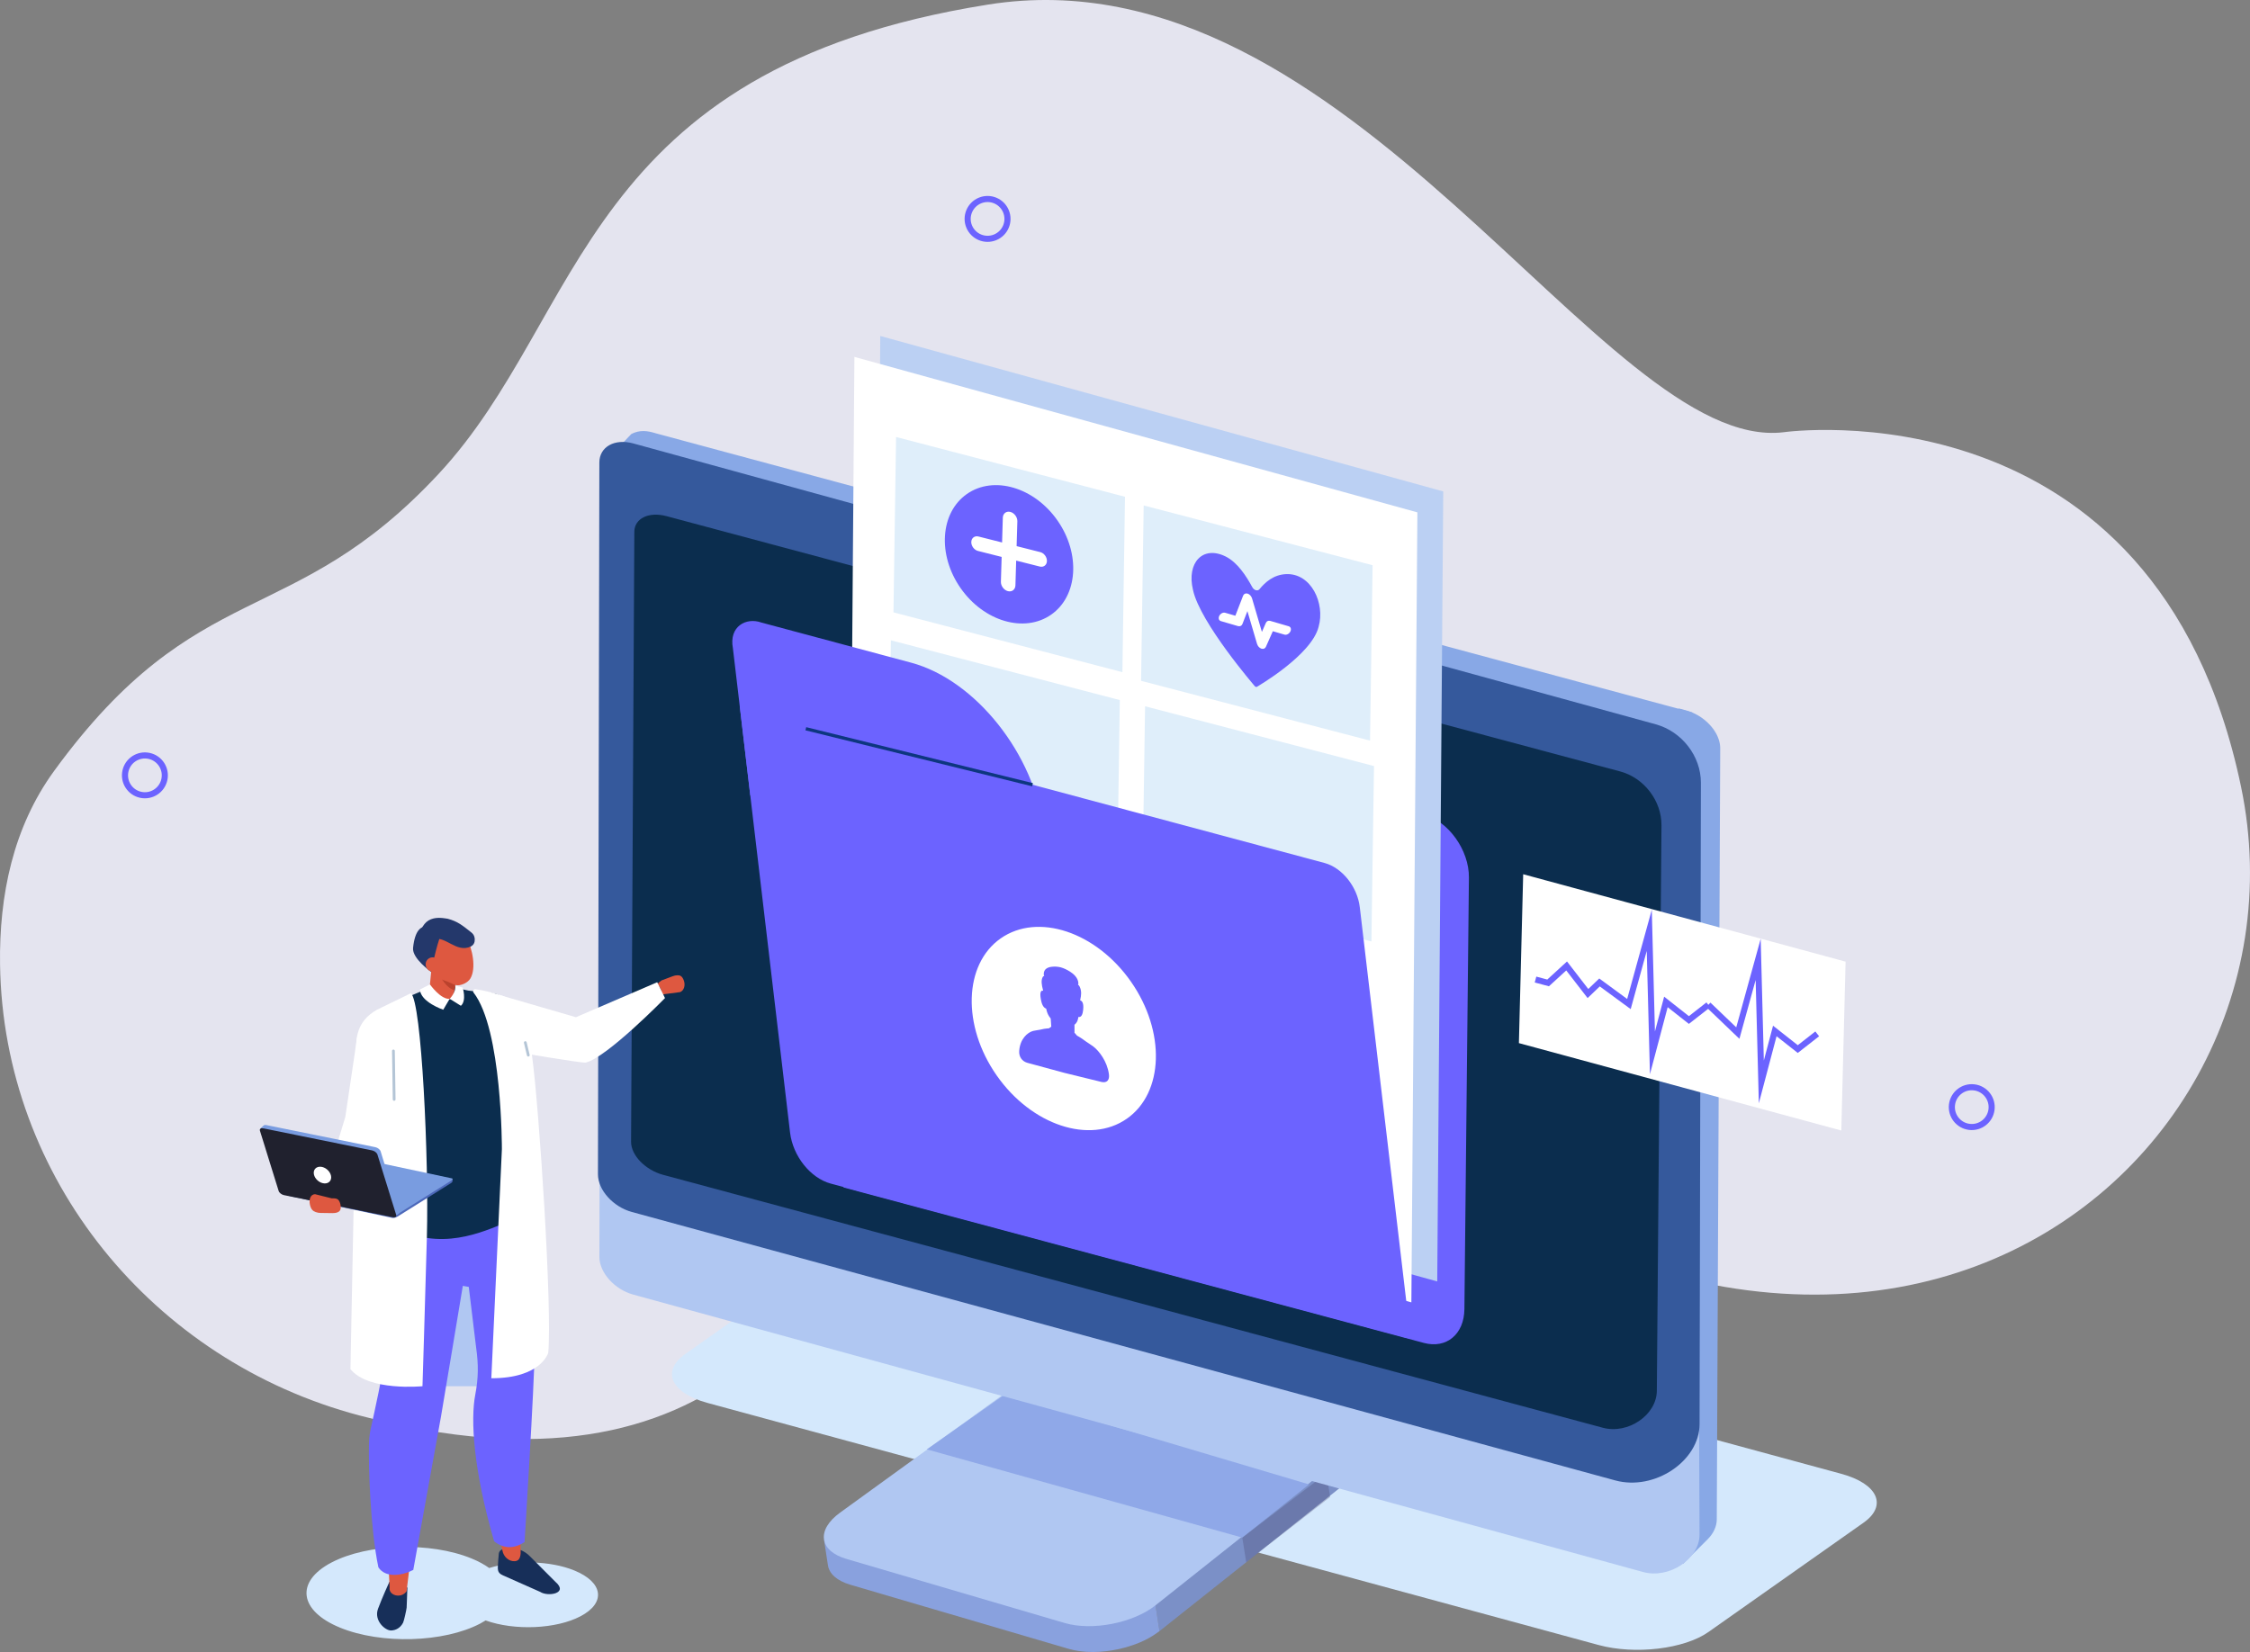<svg xmlns="http://www.w3.org/2000/svg" viewBox="0 0 1845.04 1354.98"><rect x="0" y="0" width="1845.04" height="1354.98" fill="#808080" stroke="none"/><defs><style>.cls-1{fill:#45446c;mix-blend-mode:multiply;opacity:.29;}.cls-2{fill:#de5840;}.cls-3{fill:#20212e;}.cls-4{fill:#fff;}.cls-5{stroke:#b4c5d6;stroke-linecap:round;stroke-linejoin:round;stroke-width:2.27px;}.cls-5,.cls-6,.cls-7{fill:none;}.cls-8{fill:#89a1de;}.cls-9{isolation:isolate;}.cls-6{stroke:#0d367f;stroke-width:2.67px;}.cls-6,.cls-7{stroke-miterlimit:10;}.cls-10{fill:#7b90c7;}.cls-11{fill:#799ce0;}.cls-12{fill:#ba422d;}.cls-13{fill:#e4e4ef;}.cls-14{fill:#6c63ff;}.cls-15{fill:#b0c7f2;}.cls-16{fill:#88a8e6;}.cls-17{fill:#bbd0f3;}.cls-7{stroke:#6c63ff;stroke-width:5px;}.cls-18{fill:#dfeefa;}.cls-19{fill:#24386b;}.cls-20{fill:#35599c;}.cls-21{fill:#d4e8fc;}.cls-22{fill:#0b2d4e;}.cls-23{fill:#172f59;}.cls-24{fill:#4d69ba;}.cls-25{fill:#8fa8e8;}</style></defs><g class="cls-9"><g id="Layer_2"><g id="image"><g><path class="cls-13" d="M294.7,1160.98C125.29,1116.14,2.56,966.26,.04,791.04c-.81-56.45,10.66-112.49,44.37-158.75,117.98-161.9,194.74-113.99,315.41-243.76S476.15,56.9,810.25,3.75c297.42-47.31,504.63,368.71,652.45,350.76,0,0,305.27-43.57,374.99,290.73,69.72,334.3-367.83,664.7-844.19,149.09-313.98-339.84-103.98,524.09-698.8,366.64Z"></path><circle class="cls-7" cx="1616.83" cy="908.05" r="16.33" transform="translate(518.03 2401.81) rotate(-82.98)"></circle><circle class="cls-7" cx="809.84" cy="179.62" r="16.33" transform="translate(-7.68 320.24) rotate(-22.27)"></circle><circle class="cls-7" cx="118.82" cy="635.98" r="16.33" transform="translate(-527.9 617.47) rotate(-77.78)"></circle><path class="cls-21" d="M1310.81,1349.25l-730.74-198.57c-29.91-8.13-38.03-26.08-18.15-40.09l127.14-89.63c19.88-14.02,60.24-18.79,90.15-10.66l730.74,198.57c29.91,8.13,38.03,26.08,18.15,40.09l-127.14,89.63c-19.88,14.02-60.24,18.79-90.15,10.66Z"></path><path class="cls-16" d="M1387.56,584.35l-849.38-228.83c-7.67-2.38-13.35-3.02-20.42,.4-.15,.07-5.63,5.91-5.75,6.03-2.46,2.39-12.55,13.58-13.26,14.02,7.84-5.82,9.52-5.12,18.54-2.22l869.32,238.86c1.29,.35,3.71-27.51,.95-28.27Zm-855.15-227.95h0s0,0,0,0h0Z"></path><path class="cls-16" d="M1410.22,609.78s0-.06-.01-.09c-.06-.32-.12-.64-.2-.95-.07-.32-.15-.63-.24-.95-.01-.04-.03-.09-.04-.13-.01-.04-.03-.09-.04-.13-.06-.22-.12-.44-.19-.66-.1-.31-.2-.62-.31-.92-.05-.14-.11-.29-.16-.43-.02-.06-.05-.13-.07-.19-.04-.1-.07-.2-.11-.3-.12-.3-.25-.61-.38-.91-.12-.29-.26-.57-.39-.86,0-.01,0-.02-.01-.03,0,0,0-.02-.01-.02-.14-.3-.29-.61-.45-.91-.15-.3-.31-.59-.48-.89-.04-.08-.09-.16-.14-.23-.03-.06-.07-.11-.1-.17-.09-.16-.18-.32-.27-.47-.17-.28-.34-.56-.52-.84-.13-.21-.27-.42-.41-.63-.02-.03-.04-.06-.06-.09-.02-.03-.04-.06-.06-.09-.18-.26-.36-.52-.55-.78-.18-.25-.36-.5-.55-.74-.08-.1-.16-.21-.24-.31-.03-.04-.07-.09-.1-.13-.08-.1-.15-.19-.23-.29-.2-.25-.41-.51-.62-.75-.21-.25-.42-.5-.64-.74-.02-.02-.04-.05-.06-.07-.03-.04-.07-.07-.1-.11-.23-.26-.47-.52-.71-.77-.23-.24-.46-.47-.7-.7-.15-.16-.31-.31-.46-.47-.07-.07-.14-.15-.22-.22-.39-.37-.8-.74-1.21-1.1-.13-.12-.26-.24-.39-.36-.02-.02-.04-.04-.06-.05-.52-.45-1.06-.89-1.61-1.32-.08-.06-.16-.12-.24-.18-.07-.05-.14-.11-.22-.16-.19-.15-.38-.29-.58-.44-.32-.24-.65-.47-.98-.7-.13-.09-.25-.17-.38-.26-.07-.04-.13-.09-.2-.13-.12-.08-.24-.16-.36-.24-.32-.21-.65-.41-.98-.62-.25-.15-.5-.3-.75-.45-.05-.03-.09-.05-.14-.08-.04-.02-.08-.05-.12-.07-.35-.2-.7-.4-1.06-.59-.37-.2-.74-.39-1.11-.58,0,0-.02,0-.02-.01,0,0-.02,0-.03-.01-.36-.18-.72-.35-1.09-.52-.38-.18-.77-.35-1.16-.51-.05-.02-.1-.04-.14-.06-.05-.02-.11-.04-.16-.07-.28-.12-.56-.23-.85-.34-.38-.15-.77-.29-1.16-.43-.11-.04-.22-.07-.32-.11-.04-.01-.07-.03-.11-.04-.01,0-.02,0-.03,0-.23-.08-.45-.16-.68-.23-.38-.12-.77-.24-1.15-.35-.09-.03-6.13-1.67-6.22-1.7l-28.5,19.74s8.15,2.25,8.54,2.38c.39,.12,.77,.25,1.15,.38,.39,.14,.77,.28,1.16,.43,.39,.15,.77,.31,1.15,.47,.16,.07,.32,.14,.48,.21,.61,.27,1.22,.55,1.81,.84h0s0,0,0,0c.6,.3,1.2,.62,1.78,.95,.07,.04,.15,.08,.22,.12,.56,.32,1.11,.65,1.65,.99,.08,.05,.17,.1,.25,.16,.53,.34,1.05,.69,1.56,1.05,.09,.06,.18,.13,.27,.19,.5,.36,1,.73,1.49,1.11,.25,.2,.49,.4,.74,.6,.3,.24,.6,.49,.89,.74,.34,.29,.66,.59,.98,.89,.21,.2,.43,.39,.64,.59,.18,.17,.35,.36,.53,.53,.31,.31,.63,.63,.93,.95,.08,.09,.16,.17,.24,.26,.41,.45,.81,.9,1.19,1.35,.03,.04,.06,.08,.09,.11,.4,.48,.79,.98,1.16,1.47,.04,.05,.08,.1,.11,.15,.36,.49,.71,.98,1.04,1.48,.04,.06,.08,.13,.13,.19,.32,.49,.63,.99,.92,1.49,.04,.08,.09,.15,.13,.23,.29,.5,.56,1,.81,1.5,.04,.08,.08,.16,.12,.23,.25,.51,.49,1.02,.7,1.53,.03,.07,.06,.15,.09,.22,.22,.52,.41,1.04,.6,1.56,.02,.07,.05,.14,.07,.21,.18,.53,.34,1.06,.48,1.59,.07,.27,.14,.53,.2,.8,.07,.32,.14,.64,.2,.95,.06,.33,.12,.67,.16,1,.05,.34,.09,.67,.12,1.01,.03,.36,.06,.73,.07,1.09,.01,.28,.02,.57,.02,.85,0,0,0,.56,0,1.53l-3.17,647.48,20.3-20.24c4.72-4.71,7.38-10.52,7.41-16.19l2.8-625.81c0-2.73,.01-6.85,.01-6.85,0-.28,0-.56-.02-.85,0-.24-.03-.48-.05-.72,0-.01,0-.03,0-.04,0-.03,0-.06-.01-.1,0-.08,0-.16-.02-.24-.03-.34-.07-.67-.12-1.01-.04-.27-.08-.53-.13-.8,0-.04-.01-.08-.02-.12Z"></path><path class="cls-10" d="M1155.24,1139.7s-4.5,3.29-4.81,3.75c-.14,.21-1.6,2.19-2.28,2.96-.51,.58-2.22,2.32-2.54,2.62-.92,.87-199.66,157.65-199.66,157.65l4.83,31.2,195.86-155.57c1.88-.35,2.88-1.21,3.8-2.08,.32-.3,.57-.6,.87-.9,.57-.57,1.16-1.15,1.67-1.72,0,0,.01-.01,.01-.02,.68-.77,1.27-1.55,1.83-2.32,.15-.21,.29-.42,.44-.63,.16-.24,.35-.48,.5-.72,.14-.21,.22-.43,.34-.64,.36-.61,.68-1.22,.97-1.82,.1-.21,.24-.42,.33-.63,.07-.17,.1-.33,.17-.5,.21-.53,.39-1.06,.55-1.59,.08-.25,.2-.51,.26-.76,.03-.13,.03-.25,.06-.38,.11-.5,.18-1,.24-1.49,.03-.28,.12-.56,.13-.84,0-.1-.01-.19,0-.29,.02-.52,0-1.04-.04-1.55-.02-.28,.01-.56-.02-.83-.02-.13-.04-.27-.06-.4l-3.45-22.49Z"></path><path class="cls-8" d="M945.14,1307.28c-1.32,1.01-2.72,1.97-4.19,2.9-.45,.28-.9,.57-1.36,.84-1.62,.98-3.29,1.91-5.05,2.79-.1,.05-.19,.1-.28,.15-1.47,.72-2.98,1.41-4.52,2.06-.22,.09-.46,.17-.68,.27-1.33,.55-2.68,1.08-4.06,1.57-.17,.06-.35,.11-.52,.17-1.77,.62-3.58,1.19-5.41,1.71-.67,.19-1.35,.38-2.03,.55-1.07,.28-2.14,.55-3.22,.8-.76,.18-1.52,.35-2.29,.51-.93,.19-1.87,.37-2.81,.54-.81,.15-1.62,.29-2.43,.41-.87,.14-1.75,.25-2.62,.37-.83,.11-1.67,.21-2.5,.3-.87,.09-1.73,.16-2.6,.23-.82,.06-1.64,.13-2.46,.17-.93,.05-1.86,.08-2.78,.1-.77,.02-1.54,.04-2.3,.04-1.13,0-2.24-.04-3.35-.08-.62-.03-1.25-.04-1.87-.08-1.99-.13-3.95-.33-5.86-.6-.95-.14-1.88-.31-2.8-.48-.47-.09-.96-.16-1.43-.26-1.41-.3-2.8-.64-4.14-1.03l-179.17-52.62c-11.07-3.25-15.75,.4-16.8-6.39l3.33,21.72c1.05,6.78,7.22,12.61,18.3,15.87l179.17,52.62c1.34,.39,2.72,.73,4.14,1.03,.47,.1,.96,.17,1.43,.26,.81,.15,1.6,.32,2.43,.44,.12,.02,.25,.02,.37,.04,1.91,.27,3.86,.47,5.86,.6,.13,0,.25,.03,.39,.04,.49,.03,.99,.02,1.48,.04,1.11,.05,2.22,.08,3.35,.08,.25,0,.5,.02,.76,.02,.51,0,1.04-.04,1.55-.05,.92-.02,1.84-.05,2.78-.1,.31-.02,.62-.01,.94-.03,.51-.03,1.02-.1,1.53-.14,.86-.07,1.72-.14,2.59-.23,.34-.04,.67-.05,1.01-.09,.5-.06,1-.15,1.51-.21,.87-.11,1.74-.23,2.61-.37,.35-.05,.7-.09,1.04-.15,.47-.08,.93-.19,1.4-.27,.94-.17,1.87-.35,2.8-.54,.37-.08,.75-.14,1.13-.22,.39-.09,.77-.2,1.16-.29,1.08-.25,2.15-.52,3.21-.8,.43-.11,.87-.2,1.29-.32,.25-.07,.49-.16,.74-.24,1.83-.53,3.64-1.09,5.41-1.71,.14-.05,.29-.09,.43-.14,.03-.01,.06-.02,.09-.04,1.38-.49,2.73-1.02,4.06-1.57,.22-.09,.46-.17,.68-.27,1.55-.65,3.06-1.34,4.53-2.07,.02,0,.04-.02,.06-.03,.07-.04,.14-.08,.21-.12,1.76-.88,3.43-1.82,5.06-2.79,.46-.28,.91-.56,1.36-.84,1.46-.93,2.86-1.89,4.19-2.9,.16-.12,.35-.23,.5-.35,.11-.08,.21-.16,.31-.25l-4.83-31.2c-.26,.21-.55,.39-.82,.6Z"></path><path class="cls-15" d="M1136.37,1124.65c21.52,6.32,24.65,22.5,7.04,36.48l-195.86,155.57c-18.33,14.56-51.97,21.13-74.37,14.55l-179.17-52.62c-22.41-6.58-24.75-23.72-5.17-37.92l209.27-151.63c18.81-13.63,50.94-19.45,72.47-13.13l165.8,48.69Z"></path><polygon class="cls-25" points="760.01 1188.79 1018.7 1261.17 1073.43 1217.53 824.28 1143.51 760.01 1188.79"></polygon><polygon class="cls-1" points="1018.7 1261.17 1021.9 1281.39 1090.74 1227.86 1087.68 1208.46 1018.7 1261.17"></polygon><path class="cls-15" d="M1393.65,1258.67c.08,19.98-24.94,36.59-46.29,30.72l-828.09-227.54c-15.36-4.22-27.78-18.06-27.75-30.93l1.15-583.77c.03-12.87,12.48-19.88,27.84-15.66l870.76,239.26,2.38,587.91Z"></path><path class="cls-20" d="M1393.68,1168.03c-.06,30.34-36.96,55.01-69.14,46.23l-806.46-220.19c-15.36-4.22-27.78-18.06-27.75-30.93l1.15-583.77c.03-12.87,12.48-19.88,27.84-15.66l838.39,230.37c21.45,5.89,37.1,26.12,37.06,47.89l-1.09,526.06Z"></path><path class="cls-22" d="M1358.64,1140.76c-.16,19.87-23.61,35.88-44.36,30.29l-770.51-207.43c-14.58-3.94-26.34-16.07-26.28-27.1l2.66-500.32c.06-11.03,11.91-16.77,26.49-12.83l781.91,209.36c19.61,5.25,34.05,24.12,33.89,44.28l-3.81,463.76Z"></path><path class="cls-4" d="M940.95,503.68c-.25,4.65-3.85,7.51-8.04,6.4-4.19-1.11-7.38-5.79-7.13-10.43,.25-4.65,3.85-7.51,8.04-6.4,4.19,1.11,7.38,5.79,7.13,10.43Z"></path><path class="cls-14" d="M1167.56,1101.48l-475.82-127.5,4.51-432.23,471.18,126.26c20.25,5.43,37.35,29.28,37.11,51.77l-3.7,353.96c-.22,20.63-14.72,32.72-33.29,27.74Z"></path><polygon class="cls-17" points="1178.56 1051.05 716.91 923.54 721.84 275.57 1183.49 403.08 1178.56 1051.05"></polygon><polygon class="cls-4" points="1157.35 1068.22 695.7 940.71 700.63 292.74 1162.28 420.25 1157.35 1068.22"></polygon><polygon class="cls-18" points="920.39 551.32 732.66 502.28 734.78 358.42 922.52 407.46 920.39 551.32"></polygon><ellipse class="cls-14" cx="827.43" cy="454.63" rx="48.45" ry="60.35" transform="translate(-111.3 555.2) rotate(-34.9)"></ellipse><path class="cls-4" d="M826.52,484.88h0c-3.28-.83-5.88-4.32-5.77-7.75l1.58-52.52c.1-3.44,2.87-5.57,6.15-4.74h0c3.28,.83,5.88,4.32,5.77,7.75l-1.58,52.52c-.1,3.44-2.87,5.57-6.15,4.74Z"></path><path class="cls-4" d="M796.48,444.54h0c.1-3.26,2.72-5.28,5.83-4.5l50.72,12.81c3.11,.79,5.57,4.09,5.47,7.35h0c-.1,3.26-2.72,5.28-5.83,4.5l-50.72-12.81c-3.11-.79-5.57-4.09-5.47-7.35Z"></path><polygon class="cls-18" points="1123.44 607.47 935.71 558.43 937.84 414.58 1125.57 463.62 1123.44 607.47"></polygon><polygon class="cls-18" points="1124.58 772.18 936.85 723.14 938.98 579.29 1126.71 628.33 1124.58 772.18"></polygon><polygon class="cls-18" points="916.14 718.07 728.41 669.03 730.54 525.18 918.27 574.21 916.14 718.07"></polygon><path class="cls-14" d="M1054.54,470.91c-10.19,.46-17.05,6.64-21.79,12.4-1.47,1.78-4.44,.89-5.88-1.76-4.87-8.97-12.03-20.21-21.83-25.1-18.73-9.34-32.15,5.13-26.77,27.4,5.73,26.9,50.99,79.33,50.99,79.33l1.11,.33s45.24-26,50.96-49.56c5.36-19.14-6.15-43.98-26.79-43.04Z"></path><path class="cls-4" d="M1034.5,532.08s-.09-.03-.14-.04c-1.62-.53-3.01-2.08-3.56-3.93l-7.9-26.85-4.08,10.55c-.57,1.5-2.04,2.19-3.65,1.72l-14.04-4.1c-1.09-.32-1.76-1.26-1.76-2.48h0c0-2.62,2.93-5.05,5.27-4.36l8.37,2.44,6.36-16.43c.58-1.5,2.05-2.19,3.65-1.72,.02,0,.03,0,.05,.01,1.63,.5,3.09,2.09,3.64,3.95l8.07,27.45,3.3-7.45c.62-1.4,2.03-2.02,3.59-1.57l15.14,4.42c1.09,.32,1.76,1.26,1.76,2.48h0c0,2.62-2.93,5.05-5.27,4.36l-9.56-2.79-5.66,12.76c-.63,1.42-2.03,2.02-3.59,1.57Zm-22.27-25.04s0,0,0,.01h0Zm32.34,8.84h0s0,0,0,0Z"></path><path class="cls-14" d="M1156.84,1098.28l-475.54-127.46c-16.72-4.48-31.16-22.59-33.44-41.92l-41.24-349.6,479.5,128.52c14.46,3.88,26.96,19.54,28.93,36.27l41.78,354.19Z"></path><path class="cls-14" d="M860.19,718.07l-244.95-65.66-14.24-120.68c-3.41-18.08,10.98-25.55,23.28-21.13l122.92,32.95c52.7,14.12,101.28,75.25,108.51,136.52l4.48,38.01Z"></path><line class="cls-6" x1="846.68" y1="643.64" x2="660.79" y2="597.72"></line><polygon class="cls-4" points="1509.91 927.27 1245.53 855.58 1249.04 717.06 1513.42 788.76 1509.91 927.27"></polygon><polyline class="cls-7" points="1400.86 824.17 1384.92 836.64 1366.07 821.79 1355.03 863.57 1352.43 763.08 1335.75 823.53 1311.64 805.82 1302.14 814.91 1284.66 792.29 1269.48 806.2 1259.15 803.44"></polyline><polyline class="cls-7" points="1490.15 847.99 1474.21 860.46 1455.37 845.61 1444.33 887.39 1441.73 786.9 1425.05 847.35 1400.86 824.17"></polyline><rect class="cls-15" x="318.86" y="999.01" width="111.89" height="137.98"></rect><path class="cls-2" d="M560.63,803.86h0c1.64,4.13,.35,8.56-2.87,9.86l-13.18,1.74c-3.22,1.3-1.09,.07-2.73-4.06h0c-1.64-4.13-4.91-3.41,.69-7.28l9.19-3.44c1.2-.45,2.45-.73,3.74-.75,2.38-.04,3.87,.7,5.16,3.95Z"></path><path class="cls-4" d="M407.27,815.45l64.99,18.89,66.67-28.7,6.39,12.99s-47.7,48.8-65.04,52.92c-2.56,.61-57.39-8.68-57.39-8.68l-15.62-47.42Z"></path><path class="cls-21" d="M271.69,1281.67c29.73-15.68,81.18-17.21,114.91-3.41,5.76,2.35,10.6,5.01,14.57,7.86,21.07-6.64,49.87-6.14,69.84,2.03,23.7,9.7,25.98,26.49,5.08,37.51-20.08,10.59-54.21,11.96-77.88,3.45-1.38,.86-2.82,1.71-4.38,2.53-29.73,15.68-81.18,17.21-114.91,3.41-33.73-13.8-36.97-37.7-7.24-53.38Z"></path><path class="cls-23" d="M455.57,1297.57l-21.3-21.34c-4.11-4.12-9.68-6.46-15.39-6.34-2.05,.04-4.12,.26-6.03,.65-2.57,.53-3.85,2.19-3.89,4.63l-.4,4.54c-.42,7.6-1.29,10.13,3.85,12.41l30.51,13.54c6.34,4.23,23.5,1.31,12.66-8.1Z"></path><path class="cls-2" d="M412.01,1271.79c.84,5.05,5.36,9.21,10.35,8.71,2.47-.24,4.19-1.68,4.59-6.33-.22-52.25,5.31-95.75,5.13-144.59-.2-54.84-1.84-38.69-2.27-122.75l-50.06-10.87c10.1,60.71,14.43,137.18,14.43,137.18-13.78,56.03,6.86,72.98,17.83,138.65Z"></path><path class="cls-14" d="M374.86,976.97l15.61,128.59c1.95,13.81,1.85,24.8-.76,38.48-3.87,20.25-1.72,60.98,15.48,120.14,7.96,6.33,16.29,6.25,24.95,.68,0,0,8.2-131.35,8.21-156.69,.02-25.33-5.31-161.83-5.31-161.83l-58.17,30.64Z"></path><path class="cls-23" d="M334.08,1302.05l-.62,16.53c-.18,1.73-2.12,10.83-2.93,12.39-2.35,4.5-6.13,6.23-9.76,6.37-4.81,.18-14.37-8.03-10.78-17.81,3.13-8.53,9.32-22.1,9.32-22.1,6.74,3.09,9.87,4.51,14.76,4.64Z"></path><path class="cls-2" d="M319.49,1302.12c-1.01,6.47,9.48,9.5,13.93,3.03,5.71-51.77,15.55-98.59,20.92-146.98,6.03-54.33,10.89-51,20.01-134.29l-54.95,1.93c3.19,61-1.18,137.09-1.18,137.09-20.89,56.42-1.03,66.71,1.28,139.22Z"></path><path class="cls-14" d="M314.57,974.91s5.25,109.91,1.85,134.02c-2.65,18.74-9.38,49.45-12.26,62.21-.94,4.16-1.46,8.38-1.58,12.64-.52,18.72,1.07,70.2,7.71,101.8,5.82,8.71,18.8,7.06,28.61,2.1l22.7-125.66c.34-1.47,17.92-107.33,17.92-107.33,24.16,4.76,28.14-3,31.72-6.9l-18.22-73.92s-82.26,7.94-78.44,1.05Z"></path><path class="cls-22" d="M393.53,813.28c-6.88-.17-13.22-1.12-15.12-2.38-10.68-7.09-22.9-2.44-24.2-1.58l-17.05,7.27c-31.72,10.63-45.58,47.39-46,66.24,0,0,11.33,21.38,12.62,39.16,1.11,15.37,11.13,50.01,8.73,54.97-1.79,3.71-.56,24.74,17.82,32.71,37.22,16.14,70.14-1.44,90.26-9.17,33.23-12.77,21.88-10.53,19.81-35.95-1.3-16-6.18-63.23-6.49-75.92-.31-12.69-5.15-72.09-30.59-74.03l-9.8-1.31Z"></path><path class="cls-2" d="M362.93,820.82l1.4-1.45c3.72,.98,6.99,.52,7.63-3.15l3.63-20.65c.64-3.66-1.87-7.46-5.59-8.44l-1.1-.29c-3.72-.98-13.99-.59-14.63,3.07l-2.13,21.81c-.64,3.66,7.07,8.11,10.79,9.09Z"></path><path class="cls-12" d="M373.55,806.61s-9.01-.75-14.75-9.98c0,0,5.71,13.59,13.91,15.58l.84-5.59Z"></path><path class="cls-2" d="M354.91,763.23c3.29-5.54,8.32-6.48,12.99-3.26,4.57-1.92,10.1,.97,14.19,8.26,5.69,10.15,8.44,26.23,3.64,34.31-2.1,3.53-7.09,5.57-10.25,5.62-2.96,.05-5.55-1.91-8.41-3.01-10.23-3.94-10.41-2.43-14.19-9.19-5.69-10.15-2.77-24.66,2.03-32.73Z"></path><path class="cls-19" d="M361.44,766.9c-3.83,9.72-7.3,27.26-7.88,30.25,0,0-15.73-10.96-14.84-19.65,2.96-28.96,20.09-13.41,20.09-13.41l2.62,2.82Z"></path><path class="cls-19" d="M355.48,753.34c-6.04,1.43-9.71,5.96-11.61,13.9-.24,1.01-2.38,5.59-2.46,6.44l3.88-1.12c-.66,6.86,2.16-3.28,9.07-2.01,10.68-3.9,19.65,11.55,31.75,5.75,1.64-.78,2.82-2.35,3.09-4.14,.37-2.41-.11-5.31-2.56-7.25-7.5-5.95-11.3-9.15-19.51-11.34l-1.99-.31c-3.74-.59-6.94-.57-9.66,.07"></path><path class="cls-2" d="M349.05,790.5c-.25,3.24,2.17,6.14,5.41,6.49s6.06-2,6.31-5.23c.25-3.24-2.17-6.14-5.41-6.49s-6.06,2-6.31,5.23Z"></path><path class="cls-4" d="M373.31,808.2l6.12,1.85s3.35,10.74-1.5,14.91l-9.17-5.74s5.41-5.35,4.56-11.02Z"></path><path class="cls-4" d="M368.75,819.23l-5.28,8.95s-18.56-6.19-19.13-16.58l8.22-4.16s8.98,12.64,16.19,11.79Z"></path><polygon class="cls-4" points="292.85 850.82 283.15 916.2 264.63 977.22 289.94 980.24 315.43 930.29 321.06 885.02 292.85 850.82"></polygon><path class="cls-4" d="M412.57,816.98s17.81,5.76,23.7,48.92,16.65,207.64,13.3,243.64c0,0-5.62,20.93-46.67,20.93l8.66-187.9s.28-98.27-23.23-128.43c-.95-1.22,.06-2.96,1.6-2.76,7.69,1.01,16.54,3.43,22.64,5.6Z"></path><line class="cls-5" x1="430.76" y1="855.15" x2="433.21" y2="865.45"></line><path class="cls-4" d="M336.91,814.67c8.87,6.41,14.83,137.22,13.15,199.54-1.54,57.16-3.62,122.79-3.62,122.79,0,0-44.21,4.37-59.07-14.02,0,0,4.82-235.03,4.64-262.77-.06-10.04,1.23-25,20.58-33.7l24.32-11.83Z"></path><line class="cls-5" x1="323.21" y1="901.77" x2="322.61" y2="862"></line><path class="cls-24" d="M371.02,969.15l.17-1.95-3.49,1.73-.6-1.08-81.32-17.3c-.98-.21-2.79,.25-4.02,1.02l-38.08,23.83,.04-.44-6.96,3.53-.2,2.08h.05c.07,.17,.26,.31,.59,.38l84.62,18c.98,.21,2.79-.25,4.02-1.02l44.1-27.6c.67-.42,1.03-.85,1.07-1.19h0Z"></path><path class="cls-11" d="M321.98,996.91l-84.62-18c-.98-.21-.77-1.01,.46-1.78l44.1-27.6c1.23-.77,3.04-1.23,4.02-1.02l84.62,18c.98,.21,.77,1.01-.46,1.78l-44.1,27.6c-1.23,.77-3.04,1.23-4.02,1.02Z"></path><path class="cls-11" d="M312.14,944.37c-.47-1.5-2.4-3.04-4.33-3.43l-89.38-18.13c-.8-.16-1.46-.1-1.94,.13h0s-.01,0-.01,0c-.17,.08-.32,.19-.43,.32l-2.74,2.56,2.61-.62,10.82,34.82c.47,1.5,2.4,3.04,4.33,3.43l84.51,17.15,2.8,1.56,5.82,14.78c1.68-.05,3.39-2.04,3.39-2.04l-15.45-50.52Z"></path><path class="cls-3" d="M215.81,925.46l89.38,18.13c1.92,.39,3.86,1.92,4.33,3.43l10.94,35.2s0,.05,.01,.07l4.38,14.09c.47,1.5-.71,2.4-2.64,2.01l-89.38-18.13c-1.92-.39-3.86-1.92-4.33-3.43l-10.94-35.2s0-.05-.01-.07l-4.38-14.09c-.47-1.5,.71-2.4,2.64-2.01Z"></path><ellipse class="cls-4" cx="264.43" cy="963.81" rx="5.95" ry="7.91" transform="translate(-639.6 537.68) rotate(-49.42)"></ellipse><path class="cls-2" d="M254.18,988.23h0c-1.15-4.76,.73-8.69,4.17-8.73l13.63,3.39c3.44-.04,5.95-.12,7.1,4.65h0c1.15,4.76-.21,7.5-6.46,7.48l-9.79-.14c-1.27-.02-2.59-.22-3.9-.7-2.43-.89-3.85-2.2-4.75-5.95Z"></path><ellipse class="cls-4" cx="872.32" cy="843.68" rx="67.16" ry="90.24" transform="translate(-326.01 652.01) rotate(-34.96)"></ellipse><path class="cls-14" d="M909.33,881.05c-1.39-10.43-8.03-19.06-12.82-22.72-1.92-1.47-3.89-2.54-5.85-3.97-1.09-.8-2.19-1.6-3.29-2.35h0s-.1-.07-.1-.07c-.87-.59-1.72-1.15-2.55-1.62l-.3-.17v.03s-1.28-.78-1.28-.78c0,0,0,0-.01,.01-.46-.53-.92-1.06-1.38-1.6-.13-.15-.62-.84-.66-.73-.02-.21,.02-.5,.02-.66,0-1.94-.01-3.88-.02-5.81,0-.03-.02-.06-.02-.09,1-.76,1.84-1.77,2.43-3.19,.4-.97,.63-2.05,.78-3.19,2.88,.55,3.6-3.11,3.91-5.67,.24-2.06,.6-7.26-2.45-7.97,.05-.3,.1-.58,.16-.84,.36-1.64,.66-3.32,.64-5.1-.02-1.79-.38-3.7-1.27-5.44-.29-.58-.73-1.2-1.26-1.37,.2-.37,.3-.83,.27-1.41-.28-4.48-4.09-7.66-6.93-9.45-2.48-1.56-5.05-2.78-7.6-3.48-2.55-.62-5.08-.72-7.49-.42-2.76,.34-6.4,1.6-6.37,6.02,0,.57,.15,1.09,.37,1.57-.53-.1-.92,.31-1.18,.74-.77,1.32-1.01,3.08-.9,4.88,.11,1.81,.54,3.68,1.02,5.53,.07,.29,.15,.6,.22,.93-3.06-.87-2.32,4.62-1.92,6.84,.5,2.77,1.49,6.87,4.39,7.81,.23,1.23,.55,2.46,1.03,3.65,.7,1.75,1.63,3.22,2.71,4.51,0,.03-.02,.04-.02,.08,.13,1.97,.27,3.94,.4,5.91,.01,.17,.07,.48,.06,.68-.05-.13-.5,.32-.62,.4-.43,.3-.86,.6-1.29,.91,0,0,0-.01-.01-.02l-1.24,.14v-.03s-.31,.02-.31,.02c-.81,.05-1.64,.17-2.48,.32h-.1s0,.02,0,.02c-1.06,.19-2.13,.43-3.18,.68-1.9,.44-3.82,.51-5.67,1-4.62,1.23-10.76,6.56-11.41,16.47-.31,4.64,2.24,8.38,6.61,9.66l30.48,8.27,30.45,7.46c4.36,.98,6.69-1.51,6.04-6.39Z"></path></g></g></g></g></svg>